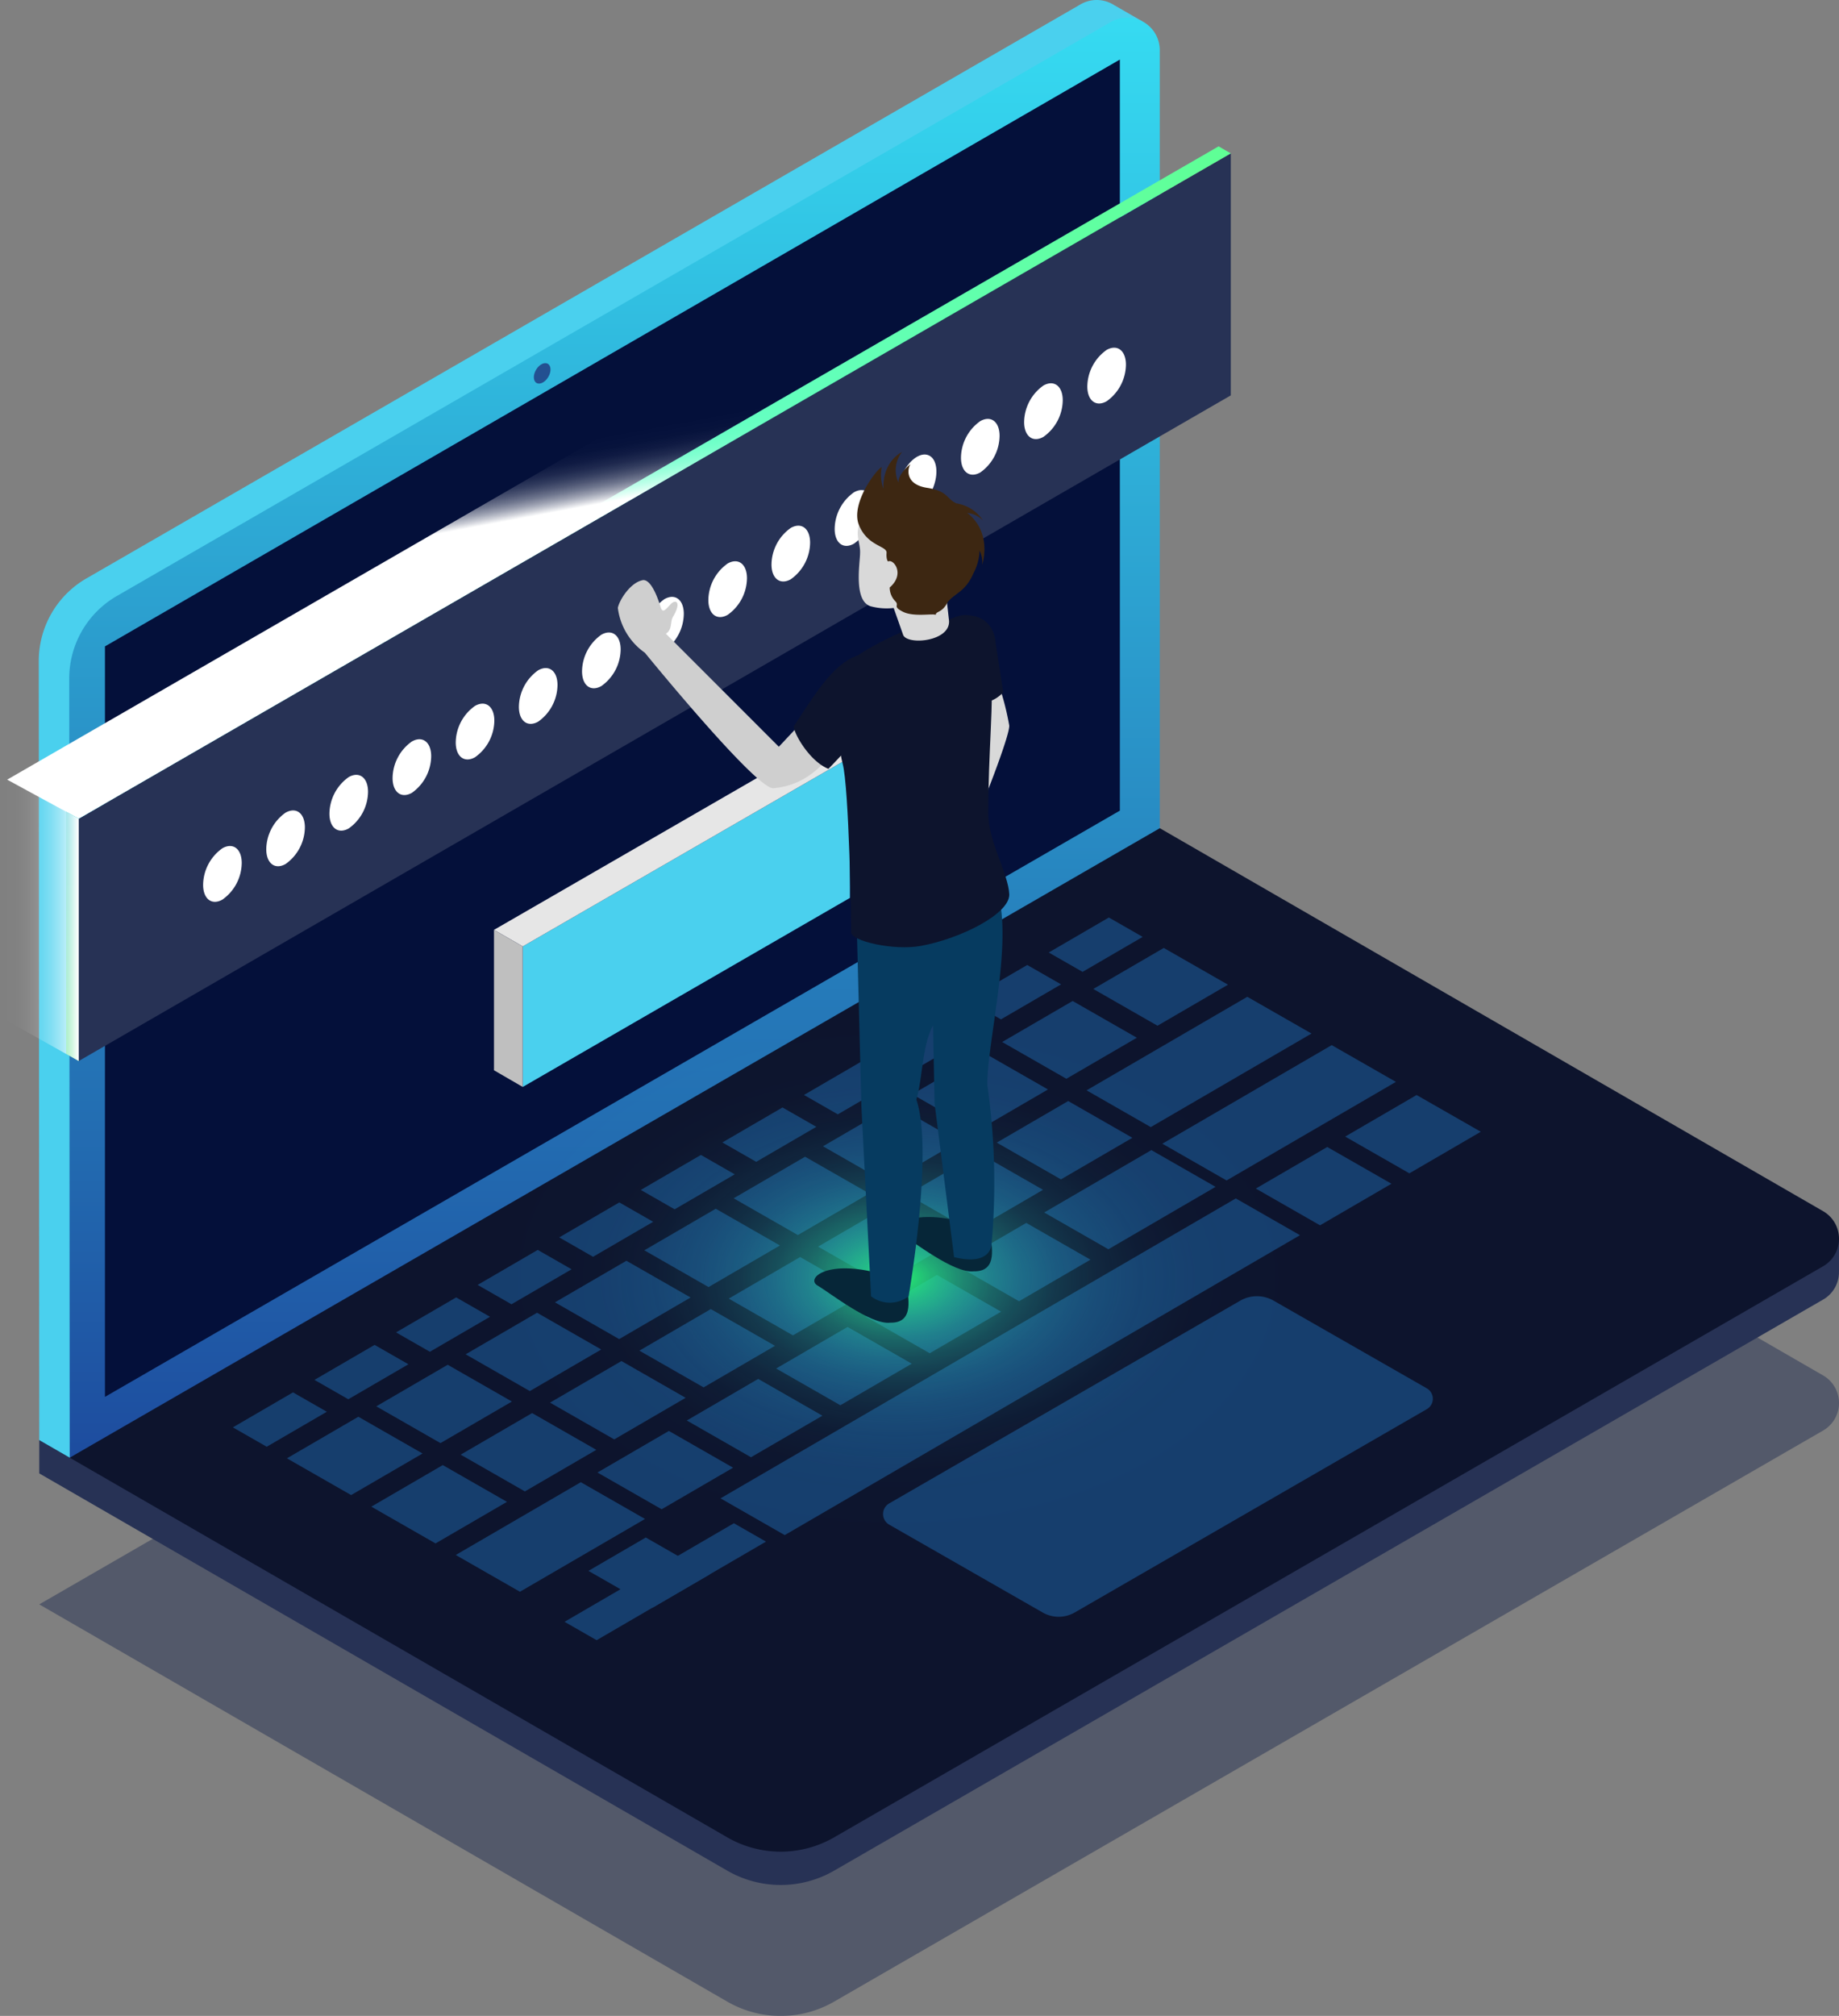 <svg id="Group_763" data-name="Group 763" xmlns="http://www.w3.org/2000/svg" xmlns:xlink="http://www.w3.org/1999/xlink" width="271.167" height="297.188" viewBox="0 0 271.167 297.188">
  <rect x="0" y="0" width="271.167" height="297.188" fill="#808080" stroke="none"/>
  <defs>
    <linearGradient id="linear-gradient" x1="0.5" y1="1" x2="0.5" gradientUnits="objectBoundingBox">
      <stop offset="0" stop-color="#1d4b9e"/>
      <stop offset="1" stop-color="#36dcf2"/>
    </linearGradient>
    <linearGradient id="linear-gradient-2" x1="1" y1="0.5" x2="0" y2="0.5" gradientUnits="objectBoundingBox">
      <stop offset="0" stop-color="#5fff94"/>
      <stop offset="1" stop-color="#69ffff"/>
    </linearGradient>
    <linearGradient id="linear-gradient-3" x1="0.514" y1="0.543" x2="0.486" y2="0.457" gradientUnits="objectBoundingBox">
      <stop offset="0" stop-color="#fff"/>
      <stop offset="0.005" stop-color="#fff" stop-opacity="0.988"/>
      <stop offset="0.085" stop-color="#fff" stop-opacity="0.784"/>
      <stop offset="0.17" stop-color="#fff" stop-opacity="0.596"/>
      <stop offset="0.259" stop-color="#fff" stop-opacity="0.435"/>
      <stop offset="0.352" stop-color="#fff" stop-opacity="0.302"/>
      <stop offset="0.45" stop-color="#fff" stop-opacity="0.192"/>
      <stop offset="0.555" stop-color="#fff" stop-opacity="0.106"/>
      <stop offset="0.671" stop-color="#fff" stop-opacity="0.047"/>
      <stop offset="0.805" stop-color="#fff" stop-opacity="0.012"/>
      <stop offset="1" stop-color="#fff" stop-opacity="0"/>
    </linearGradient>
    <linearGradient id="linear-gradient-4" x1="0.5" y1="1" x2="0.5" gradientUnits="objectBoundingBox">
      <stop offset="0" stop-color="#2adb65"/>
      <stop offset="1" stop-color="#11becc"/>
    </linearGradient>
    <linearGradient id="linear-gradient-5" x1="1" y1="0.5" x2="0" y2="0.5" xlink:href="#linear-gradient-3"/>
    <radialGradient id="radial-gradient" cx="0.5" cy="0.5" r="0.771" gradientTransform="matrix(-0.648, 0, 0, 0.648, 0.824, 0.178)" gradientUnits="objectBoundingBox">
      <stop offset="0" stop-color="#25f26e"/>
      <stop offset="0.023" stop-color="#26f078" stop-opacity="0.922"/>
      <stop offset="0.086" stop-color="#29ec91" stop-opacity="0.729"/>
      <stop offset="0.154" stop-color="#2ce8a8" stop-opacity="0.557"/>
      <stop offset="0.226" stop-color="#2fe4bc" stop-opacity="0.404"/>
      <stop offset="0.304" stop-color="#31e2cd" stop-opacity="0.278"/>
      <stop offset="0.389" stop-color="#32dfda" stop-opacity="0.176"/>
      <stop offset="0.484" stop-color="#34dee5" stop-opacity="0.098"/>
      <stop offset="0.594" stop-color="#35dcec" stop-opacity="0.043"/>
      <stop offset="0.733" stop-color="#35dcf0" stop-opacity="0.008"/>
      <stop offset="1" stop-color="#36dcf2" stop-opacity="0"/>
    </radialGradient>
    <linearGradient id="linear-gradient-6" x1="101.825" y1="0.5" x2="100.825" y2="0.5" gradientUnits="objectBoundingBox">
      <stop offset="0" stop-color="#083a63"/>
      <stop offset="1" stop-color="#062638"/>
    </linearGradient>
    <linearGradient id="linear-gradient-7" x1="100.051" y1="0.5" x2="99.051" y2="0.5" xlink:href="#linear-gradient-6"/>
    <linearGradient id="linear-gradient-8" x1="64.977" y1="0.5" x2="63.977" y2="0.5" gradientUnits="objectBoundingBox">
      <stop offset="0" stop-color="#ffba1f"/>
      <stop offset="0.004" stop-color="#fab720"/>
      <stop offset="0.044" stop-color="#cca02c"/>
      <stop offset="0.089" stop-color="#a28a37"/>
      <stop offset="0.138" stop-color="#7d7740"/>
      <stop offset="0.191" stop-color="#5c6749"/>
      <stop offset="0.25" stop-color="#415950"/>
      <stop offset="0.317" stop-color="#2b4e56"/>
      <stop offset="0.395" stop-color="#1a455a"/>
      <stop offset="0.491" stop-color="#0e3f5d"/>
      <stop offset="0.626" stop-color="#073b5f"/>
      <stop offset="1" stop-color="#063b60"/>
    </linearGradient>
    <linearGradient id="linear-gradient-9" x1="74.743" y1="0.5" x2="73.743" y2="0.5" gradientUnits="objectBoundingBox">
      <stop offset="0" stop-color="#40ffa8"/>
      <stop offset="0.055" stop-color="#3fd88d"/>
      <stop offset="0.126" stop-color="#3eaf70"/>
      <stop offset="0.203" stop-color="#3e8a57"/>
      <stop offset="0.286" stop-color="#3d6b41"/>
      <stop offset="0.376" stop-color="#3d5230"/>
      <stop offset="0.475" stop-color="#3d3e22"/>
      <stop offset="0.59" stop-color="#3d3119"/>
      <stop offset="0.734" stop-color="#3d2913"/>
      <stop offset="1" stop-color="#3d2712"/>
    </linearGradient>
  </defs>
  <g id="Group_751" data-name="Group 751" transform="translate(5.79 119.504)">
    <path id="Path_500" data-name="Path 500" d="M335.119,309.075,189.295,393.262a15.761,15.761,0,0,1-15.761,0L72.087,334.7l160.738-92.8,102.293,59.051A4.688,4.688,0,0,1,335.119,309.075Z" transform="translate(-72.087 -217.688)" fill="#273255" opacity="0.5" style="mix-blend-mode: multiply;isolation: isolate"/>
    <path id="Path_501" data-name="Path 501" d="M85.753,306.619l147.071-84.906,98.638,56.939-.271-1.374,6.271-.9v4.806l-.007,0a4.643,4.643,0,0,1-2.337,4.167L189.294,369.538a15.762,15.762,0,0,1-15.761,0L72.087,310.976v-4.91Z" transform="translate(-72.086 -213.27)" fill="#273255"/>
    <path id="Path_502" data-name="Path 502" d="M335.119,278.075,189.295,362.262a15.76,15.76,0,0,1-15.761,0L72.087,303.7l160.738-92.8,102.293,59.051A4.688,4.688,0,0,1,335.119,278.075Z" transform="translate(-72.087 -210.904)" fill="#0d142d"/>
  </g>
  <g id="Group_752" data-name="Group 752" transform="translate(5.717 0)">
    <path id="Path_503" data-name="Path 503" d="M210.594,143.194,357.173,58.567a4.759,4.759,0,0,1,5,.127l.008,0,4.133,2.381-1.294,1.607-.636.1V177.425L213.142,264.738l.331.63-5.337,7.441-4.491-2.589-.071-114.859A14.041,14.041,0,0,1,210.594,143.194Z" transform="translate(-203.574 -57.919)" fill="#4ad0ee"/>
    <path id="Path_504" data-name="Path 504" d="M361.1,180.739V66.043a4.806,4.806,0,0,0-7.208-4.162L207.315,146.507a14.041,14.041,0,0,0-7.02,12.169l.071,114.859Z" transform="translate(-195.804 -58.644)" fill="url(#linear-gradient)"/>
  </g>
  <path id="Path_505" data-name="Path 505" d="M357.485,179.883,207.833,266.307V155.671L357.485,69.158Z" transform="translate(-192.358 -60.379)" fill="#04103a"/>
  <g id="Group_756" data-name="Group 756" transform="translate(34.338 135.259)">
    <g id="Group_755" data-name="Group 755" transform="translate(0)">
      <path id="Path_506" data-name="Path 506" d="M371.383,323.549l-8.864,5.158-4.99-2.856,8.864-5.158Z" transform="translate(-357.529 -250.687)" fill="#163e6d"/>
      <path id="Path_507" data-name="Path 507" d="M359.459,330.71l-10.532,6.129-9.467-5.419,10.532-6.129Z" transform="translate(-331.49 -251.693)" fill="#163e6d"/>
      <path id="Path_508" data-name="Path 508" d="M342.594,320.9l-10.532,6.129-9.467-5.419,10.532-6.129Z" transform="translate(-301.45 -249.545)" fill="#163e6d"/>
      <path id="Path_509" data-name="Path 509" d="M325.728,311.081,315.2,317.21l-9.467-5.419,10.532-6.129Z" transform="translate(-271.411 -247.397)" fill="#163e6d"/>
      <path id="Path_510" data-name="Path 510" d="M308.863,301.267,298.331,307.4l-9.467-5.419,10.532-6.129Z" transform="translate(-241.371 -245.249)" fill="#163e6d"/>
      <path id="Path_511" data-name="Path 511" d="M292,291.452l-10.532,6.129L272,292.162l10.532-6.129Z" transform="translate(-211.331 -243.101)" fill="#163e6d"/>
      <path id="Path_512" data-name="Path 512" d="M275.132,281.638,264.6,287.767l-9.467-5.419,10.532-6.129Z" transform="translate(-181.291 -240.953)" fill="#163e6d"/>
      <path id="Path_513" data-name="Path 513" d="M258.267,271.823l-10.532,6.129-9.467-5.419L248.8,266.4Z" transform="translate(-151.252 -238.806)" fill="#163e6d"/>
      <path id="Path_514" data-name="Path 514" d="M241.4,262.009l-10.532,6.129-9.467-5.419,10.532-6.129Z" transform="translate(-121.212 -236.658)" fill="#163e6d"/>
      <path id="Path_515" data-name="Path 515" d="M300.843,333.388l-10.532,6.129-9.467-5.419,10.532-6.129Z" transform="translate(-227.086 -252.279)" fill="#163e6d"/>
      <path id="Path_516" data-name="Path 516" d="M283.977,323.574,273.445,329.7l-9.467-5.419,10.532-6.129Z" transform="translate(-197.046 -250.131)" fill="#163e6d"/>
      <path id="Path_517" data-name="Path 517" d="M267.112,313.759l-10.532,6.129-9.467-5.419,10.532-6.129Z" transform="translate(-167.006 -247.983)" fill="#163e6d"/>
      <path id="Path_518" data-name="Path 518" d="M250.247,303.945l-10.532,6.129-9.467-5.419,10.532-6.129Z" transform="translate(-136.967 -245.835)" fill="#163e6d"/>
      <path id="Path_519" data-name="Path 519" d="M233.381,294.13l-10.532,6.129-9.467-5.419,10.532-6.129Z" transform="translate(-106.927 -243.687)" fill="#163e6d"/>
      <path id="Path_520" data-name="Path 520" d="M215.039,280.387l-15.805,9.2-9.467-5.419,15.805-9.2Z" transform="translate(-70.137 -240.68)" fill="#163e6d"/>
      <path id="Path_521" data-name="Path 521" d="M224.486,252.246l-10.393,6.048-9.467-5.419,10.393-6.048Z" transform="translate(-91.192 -234.521)" fill="#163e6d"/>
      <path id="Path_522" data-name="Path 522" d="M207.284,242.236l-10.393,6.048-9.467-5.419,10.393-6.048Z" transform="translate(-60.552 -232.33)" fill="#163e6d"/>
      <path id="Path_523" data-name="Path 523" d="M343.525,339.832l-10.532,6.129-9.467-5.419,10.532-6.129Z" transform="translate(-303.109 -253.689)" fill="#163e6d"/>
      <path id="Path_524" data-name="Path 524" d="M326.659,330.017l-10.532,6.129-9.467-5.419,10.532-6.129Z" transform="translate(-273.069 -251.541)" fill="#163e6d"/>
      <g id="Group_753" data-name="Group 753" transform="translate(150.838 26.164)">
        <path id="Path_525" data-name="Path 525" d="M176.564,279.8l-10.532,6.129-9.467-5.419,10.532-6.129Z" transform="translate(-156.565 -266.715)" fill="#163e6d"/>
        <path id="Path_526" data-name="Path 526" d="M159.7,269.987l-10.532,6.129L139.7,270.7l10.532-6.129Z" transform="translate(-126.526 -264.567)" fill="#163e6d"/>
      </g>
      <path id="Path_527" data-name="Path 527" d="M259.278,289.509,183.3,333.723l-9.467-5.419,75.979-44.215Z" transform="translate(-101.929 -242.676)" fill="#163e6d"/>
      <path id="Path_528" data-name="Path 528" d="M309.794,320.2l-10.532,6.129-9.467-5.419,10.532-6.129Z" transform="translate(-243.03 -249.393)" fill="#163e6d"/>
      <path id="Path_529" data-name="Path 529" d="M292.929,310.388,282.4,316.517,272.93,311.1l10.532-6.129Z" transform="translate(-212.99 -247.246)" fill="#163e6d"/>
      <path id="Path_530" data-name="Path 530" d="M276.063,300.574,265.531,306.7l-9.467-5.419,10.532-6.129Z" transform="translate(-182.95 -245.098)" fill="#163e6d"/>
      <path id="Path_531" data-name="Path 531" d="M259.2,290.759l-10.532,6.129-9.467-5.419,10.532-6.129Z" transform="translate(-152.91 -242.95)" fill="#163e6d"/>
      <path id="Path_532" data-name="Path 532" d="M242.333,280.945,231.8,287.074l-9.467-5.419,10.532-6.129Z" transform="translate(-122.871 -240.802)" fill="#163e6d"/>
      <path id="Path_533" data-name="Path 533" d="M225.467,271.13l-10.532,6.129-9.467-5.419L216,265.711Z" transform="translate(-92.831 -238.654)" fill="#163e6d"/>
      <path id="Path_534" data-name="Path 534" d="M204.824,251.455l-23.7,13.791-9.467-5.419,23.7-13.791Z" transform="translate(-45.776 -234.348)" fill="#163e6d"/>
      <path id="Path_535" data-name="Path 535" d="M190.161,260.577l-24.971,14.531-9.467-5.419,24.971-14.531Z" transform="translate(-18.667 -236.344)" fill="#163e6d"/>
      <g id="Group_754" data-name="Group 754" transform="translate(48.906 89.301)">
        <path id="Path_536" data-name="Path 536" d="M304.336,348.1l-24.971,14.531-4.733-2.71,24.97-14.531Z" transform="translate(-274.632 -345.394)" fill="#163e6d"/>
        <path id="Path_537" data-name="Path 537" d="M303.125,353.5l-8.457,4.921L285.2,353l8.457-4.921Z" transform="translate(-281.679 -345.981)" fill="#163e6d"/>
      </g>
      <path id="Path_538" data-name="Path 538" d="M325.375,343.062l-18.441,10.731-9.467-5.419,18.441-10.731Z" transform="translate(-264.604 -254.396)" fill="#163e6d"/>
      <path id="Path_539" data-name="Path 539" d="M355.983,314.587l-8.864,5.158-4.99-2.856,8.864-5.158Z" transform="translate(-330.099 -248.725)" fill="#163e6d"/>
      <path id="Path_540" data-name="Path 540" d="M340.582,305.625l-8.864,5.158-4.99-2.856,8.864-5.158Z" transform="translate(-302.669 -246.764)" fill="#163e6d"/>
      <path id="Path_541" data-name="Path 541" d="M325.182,296.663l-8.864,5.158-4.99-2.856,8.864-5.158Z" transform="translate(-275.238 -244.803)" fill="#163e6d"/>
      <path id="Path_542" data-name="Path 542" d="M309.782,287.7l-8.864,5.158L295.928,290l8.864-5.158Z" transform="translate(-247.808 -242.841)" fill="#163e6d"/>
      <path id="Path_543" data-name="Path 543" d="M294.382,278.74l-8.864,5.158-4.99-2.856,8.864-5.158Z" transform="translate(-220.378 -240.88)" fill="#163e6d"/>
      <path id="Path_544" data-name="Path 544" d="M278.981,269.778l-8.864,5.158-4.99-2.856,8.864-5.158Z" transform="translate(-192.948 -238.919)" fill="#163e6d"/>
      <path id="Path_545" data-name="Path 545" d="M263.581,260.816l-8.864,5.158-4.99-2.856,8.864-5.158Z" transform="translate(-165.517 -236.957)" fill="#163e6d"/>
      <path id="Path_546" data-name="Path 546" d="M248.181,251.854l-8.864,5.158-4.99-2.856L243.191,249Z" transform="translate(-138.087 -234.996)" fill="#163e6d"/>
      <path id="Path_547" data-name="Path 547" d="M232.78,242.892l-8.864,5.158-4.99-2.856,8.864-5.158Z" transform="translate(-110.657 -233.035)" fill="#163e6d"/>
      <path id="Path_548" data-name="Path 548" d="M217.38,233.93l-8.864,5.158-4.99-2.856,8.864-5.158Z" transform="translate(-83.226 -231.073)" fill="#163e6d"/>
    </g>
    <path id="Path_549" data-name="Path 549" d="M149.655,333.088,201.4,303.21a4.957,4.957,0,0,1,4.956,0l22.573,12.916a1.771,1.771,0,0,1,0,3.068l-51.912,29.972a4.741,4.741,0,0,1-4.741,0L149.655,336.22A1.808,1.808,0,0,1,149.655,333.088Z" transform="translate(-52.878 -246.715)" fill="#163e6d"/>
  </g>
  <path id="Path_550" data-name="Path 550" d="M317.436,128.495c-.462.779-1.24,1.171-1.737.876s-.526-1.166-.065-1.945,1.24-1.171,1.738-.875S317.9,127.716,317.436,128.495Z" transform="translate(-236.59 -72.917)" fill="#235091"/>
  <g id="Group_758" data-name="Group 758" transform="translate(0 16.837)">
    <path id="Path_551" data-name="Path 551" d="M186.893,220.672V184.943L356.767,86.867v35.674Z" transform="translate(-175.282 -81.092)" fill="#273255"/>
    <path id="Path_552" data-name="Path 552" d="M358.61,86.576l-1.8-1.037-169.921,98.1,1.844,1.01Z" transform="translate(-177.126 -80.801)" fill="url(#linear-gradient-2)"/>
    <path id="Path_553" data-name="Path 553" d="M367.32,85.249l-10.505-5.775-169.921,98.1,10.553,5.747Z" transform="translate(-185.836 -79.474)" fill="url(#linear-gradient-3)"/>
    <path id="Path_554" data-name="Path 554" d="M406.2,212.137l-1.844-1.01V246.8l1.844,1.065Z" transform="translate(-394.591 -108.286)" fill="url(#linear-gradient-4)"/>
    <path id="Path_555" data-name="Path 555" d="M415.97,210.61l-11.611-6.459v35.674l11.611,6.515Z" transform="translate(-404.358 -106.759)" fill="url(#linear-gradient-5)"/>
    <g id="Group_757" data-name="Group 757" transform="translate(29.951 34.422)">
      <path id="Path_556" data-name="Path 556" d="M206.7,129.255c0,2.09,1.274,3.068,2.846,2.182a6.7,6.7,0,0,0,2.846-5.389c0-2.09-1.274-3.067-2.846-2.181A6.7,6.7,0,0,0,206.7,129.255Z" transform="translate(-76.321 -123.54)" fill="#fff"/>
      <path id="Path_557" data-name="Path 557" d="M218.617,135.973c0,2.09,1.274,3.067,2.846,2.181a6.7,6.7,0,0,0,2.846-5.388c0-2.09-1.274-3.067-2.846-2.182A6.7,6.7,0,0,0,218.617,135.973Z" transform="translate(-97.556 -125.01)" fill="#fff"/>
      <path id="Path_558" data-name="Path 558" d="M230.538,142.69c0,2.09,1.274,3.068,2.846,2.182a6.7,6.7,0,0,0,2.846-5.388c0-2.09-1.274-3.068-2.846-2.182A6.7,6.7,0,0,0,230.538,142.69Z" transform="translate(-118.789 -126.48)" fill="#fff"/>
      <ellipse id="Ellipse_60" data-name="Ellipse 60" cx="2.482" cy="4.34" rx="2.482" ry="4.34" transform="translate(105.869 24.819) rotate(-156.977)" fill="#fff"/>
      <path id="Path_559" data-name="Path 559" d="M254.381,156.126c0,2.09,1.274,3.067,2.846,2.181a6.7,6.7,0,0,0,2.846-5.388c0-2.09-1.274-3.068-2.846-2.182A6.7,6.7,0,0,0,254.381,156.126Z" transform="translate(-161.257 -129.42)" fill="#fff"/>
      <path id="Path_560" data-name="Path 560" d="M266.3,162.843c0,2.091,1.274,3.068,2.846,2.182a6.7,6.7,0,0,0,2.846-5.388c0-2.09-1.274-3.068-2.846-2.182A6.7,6.7,0,0,0,266.3,162.843Z" transform="translate(-182.491 -130.89)" fill="#fff"/>
      <path id="Path_561" data-name="Path 561" d="M278.223,169.561c0,2.09,1.275,3.067,2.847,2.182a6.7,6.7,0,0,0,2.846-5.389c0-2.09-1.274-3.067-2.846-2.181A6.7,6.7,0,0,0,278.223,169.561Z" transform="translate(-203.724 -132.361)" fill="#fff"/>
      <path id="Path_562" data-name="Path 562" d="M290.145,176.279c0,2.09,1.274,3.067,2.846,2.181a6.7,6.7,0,0,0,2.846-5.388c0-2.09-1.274-3.068-2.846-2.182A6.7,6.7,0,0,0,290.145,176.279Z" transform="translate(-224.959 -133.831)" fill="#fff"/>
      <path id="Path_563" data-name="Path 563" d="M302.066,183c0,2.09,1.274,3.068,2.846,2.182a6.7,6.7,0,0,0,2.846-5.388c0-2.091-1.274-3.068-2.846-2.182A6.7,6.7,0,0,0,302.066,183Z" transform="translate(-246.192 -135.301)" fill="#fff"/>
      <path id="Path_564" data-name="Path 564" d="M313.987,189.714c0,2.09,1.274,3.067,2.846,2.182a6.7,6.7,0,0,0,2.846-5.389c0-2.09-1.274-3.067-2.846-2.181A6.7,6.7,0,0,0,313.987,189.714Z" transform="translate(-267.425 -136.771)" fill="#fff"/>
      <path id="Path_565" data-name="Path 565" d="M325.909,196.432c0,2.09,1.274,3.067,2.846,2.181a6.7,6.7,0,0,0,2.846-5.388c0-2.09-1.274-3.068-2.846-2.182A6.7,6.7,0,0,0,325.909,196.432Z" transform="translate(-288.66 -138.241)" fill="#fff"/>
      <path id="Path_566" data-name="Path 566" d="M337.83,203.149c0,2.09,1.274,3.068,2.846,2.182a6.7,6.7,0,0,0,2.846-5.388c0-2.091-1.274-3.068-2.846-2.182A6.7,6.7,0,0,0,337.83,203.149Z" transform="translate(-309.893 -139.711)" fill="#fff"/>
      <path id="Path_567" data-name="Path 567" d="M349.751,209.867c0,2.09,1.274,3.067,2.846,2.182a6.7,6.7,0,0,0,2.846-5.389c0-2.09-1.274-3.067-2.846-2.182A6.7,6.7,0,0,0,349.751,209.867Z" transform="translate(-331.126 -141.181)" fill="#fff"/>
      <path id="Path_568" data-name="Path 568" d="M361.673,216.584c0,2.091,1.274,3.068,2.846,2.182a6.7,6.7,0,0,0,2.846-5.388c0-2.09-1.274-3.068-2.846-2.182A6.7,6.7,0,0,0,361.673,216.584Z" transform="translate(-352.361 -142.652)" fill="#fff"/>
      <path id="Path_569" data-name="Path 569" d="M373.594,223.3c0,2.09,1.274,3.068,2.846,2.182a6.7,6.7,0,0,0,2.846-5.389c0-2.09-1.274-3.067-2.846-2.181A6.7,6.7,0,0,0,373.594,223.3Z" transform="translate(-373.594 -144.122)" fill="#fff"/>
    </g>
  </g>
  <path id="Path_570" data-name="Path 570" d="M258.79,249.443V228.726l48.243-27.853v20.7Z" transform="translate(-181.709 -89.205)" fill="#4ad0ee"/>
  <path id="Path_571" data-name="Path 571" d="M311.271,200.188l-4.225-2.448L258.79,225.6l4.239,2.44Z" transform="translate(-185.948 -88.519)" fill="#e6e6e6"/>
  <path id="Path_572" data-name="Path 572" d="M324.787,235.846l-4.239-2.44v20.7l4.239,2.456Z" transform="translate(-247.707 -96.325)" fill="#bfbfbf"/>
  <ellipse id="Ellipse_61" data-name="Ellipse 61" cx="60.167" cy="39.011" rx="60.167" ry="39.011" transform="translate(72.235 149.261)" fill="url(#radial-gradient)" style="mix-blend-mode: screen;isolation: isolate"/>
  <g id="Group_762" data-name="Group 762" transform="translate(91.103 66.634)">
    <path id="Path_581" data-name="Path 581" d="M232.547,188.389a40.58,40.58,0,0,1,1.2,4.966c.111,1.337-3.371,10.142-3.371,10.142l-1.658-12.3,2.14-3.093Z" transform="translate(-176.036 -153.044)" fill="#d9d9d9"/>
    <path id="Path_582" data-name="Path 582" d="M229.847,174.16c3.145-.549,5.324,1.041,5.489,4.318l.016,0,1.058,6.938s-1.515,1.637-2.993,1.347a3.28,3.28,0,0,1-2.923-3.128c-.071-1.883-.648-6.073-.648-6.073l.8.133C230.157,175.768,229.847,174.16,229.847,174.16Z" transform="translate(-179.583 -149.969)" fill="#0d142d"/>
    <path id="Path_583" data-name="Path 583" d="M261.438,299.868c-.047,1.323,1.261,5.5-2.509,5.427-2.92.349-8.99-4.474-10.72-5.473s1.194-3.724,8.468-1.95C257.908,298.447,261.438,299.868,261.438,299.868Z" transform="translate(-218.757 -176.938)" fill="url(#linear-gradient-6)"/>
    <path id="Path_584" data-name="Path 584" d="M245.677,290.175c-.046,1.324,1.262,5.5-2.508,5.427-2.92.348-8.99-4.474-10.721-5.474s1.194-3.724,8.468-1.949C242.148,288.754,245.677,290.175,245.677,290.175Z" transform="translate(-190.685 -174.817)" fill="url(#linear-gradient-7)"/>
    <path id="Path_585" data-name="Path 585" d="M269.214,175.3l16.655,16.662,2.462-2.626s7.449,1.306,4.864,4.261-5.13,4.2-8.126,4.48c-2.5.231-18.96-19.976-18.96-19.976a9.471,9.471,0,0,1-3.981-6.618c.26-1.231,1.918-3.807,3.745-4.093,1.273-.031,2.247,2.964,2.576,4.012.312,1,.78.235,1.518-.5s1.568-.236.3,1.888C269.8,173.568,270.213,174.656,269.214,175.3Z" transform="translate(-262.128 -148.511)" fill="#cfcfcf"/>
    <path id="Path_586" data-name="Path 586" d="M248.906,222.141l-4.473-.492-.43,2.178-5.139,1.016-8.878,1.773.781,30.286,1.425,27.951a4.539,4.539,0,0,0,5.531,0s3.743-21.386,1.14-29.017c.951-3.075.812-7.876,2.462-10.906l.227,11.46,2.88,22.687c5.575,1.38,5.534-1.972,5.534-1.972a102.5,102.5,0,0,0-.627-23.393C249.216,246.6,254.706,227,248.906,222.141Z" transform="translate(-194.851 -160.385)" fill="url(#linear-gradient-8)"/>
    <path id="Path_587" data-name="Path 587" d="M238.2,176.468c1.381,1.246,6.876.265,6.779-1.774,1.258-.492,2.154-.923,3.454-.588,3.081.8,2.588,5.62,2.877,8.118.452,3.911-.426,12.347-.409,20.969.009,4.3,2.984,8.918,3.1,12.01,0,2.889-7.233,6.5-13.037,7.564-4.012.738-10.31-.729-10.283-2.011s-.3-21.322-1.254-24.878-1.046-12.554.434-14.36C231.728,179.228,238.2,176.468,238.2,176.468Z" transform="translate(-196.282 -149.954)" fill="#0d142d"/>
    <g id="Group_761" data-name="Group 761" transform="translate(35.293)">
      <path id="Path_588" data-name="Path 588" d="M235.6,154.8c-.976,2.148-.02,3.278-.1,4.86,0,1.4-1.05,7.244,1.707,7.865a9.114,9.114,0,0,0,3.248.213l1.416,4.021c.78,1.528,7.24.862,6.723-2.357l-.314-2.823c1.469-.677,4.181-3.107,4.181-7.909s-5.119-8.5-9.735-8.5S235.87,154.206,235.6,154.8Z" transform="translate(-235.076 -144.742)" fill="#d9d9d9"/>
      <path id="Path_589" data-name="Path 589" d="M237.958,159.364c.755-.446,2.572,1.8.233,3.832a2.9,2.9,0,0,0,.862,2.062c.584.647-.493.708,1.077,1.508s4.327.24,4.858.456c-.012-.548.933-.258,1.731-1.834,1.075-1.423,2.582-1.433,3.844-4.336a7.675,7.675,0,0,0,.883-3.3,3.963,3.963,0,0,1,.38,2.114s1.594-4.676-2.188-7.658a3.788,3.788,0,0,1,2.311,1.112,5.762,5.762,0,0,0-3.925-2.527c-1.492-.674-1.2-1.808-4.324-2.29s-2.957-2.618-2.462-3.486c0,0-1.883,1.479-1.741,2.721a4.3,4.3,0,0,1,.51-4.514s-2.878,1.313-2.747,5.427a6.3,6.3,0,0,1-.239-3.2c-.708.233-4.656,5.361-3.365,8.537s4.149,3.044,4.073,4.1S237.958,159.364,237.958,159.364Z" transform="translate(-233.398 -143.221)" fill="url(#linear-gradient-9)"/>
    </g>
    <path id="Path_590" data-name="Path 590" d="M262.327,181.411c-3.771,1.13-6.273,5.222-9.788,10.588.062,1.169,2.4,5.175,5.11,6.251a66.733,66.733,0,0,0,6.12-7.112C266.3,187.175,266.846,180.057,262.327,181.411Z" transform="translate(-226.602 -151.542)" fill="#0d142d"/>
  </g>
</svg>
